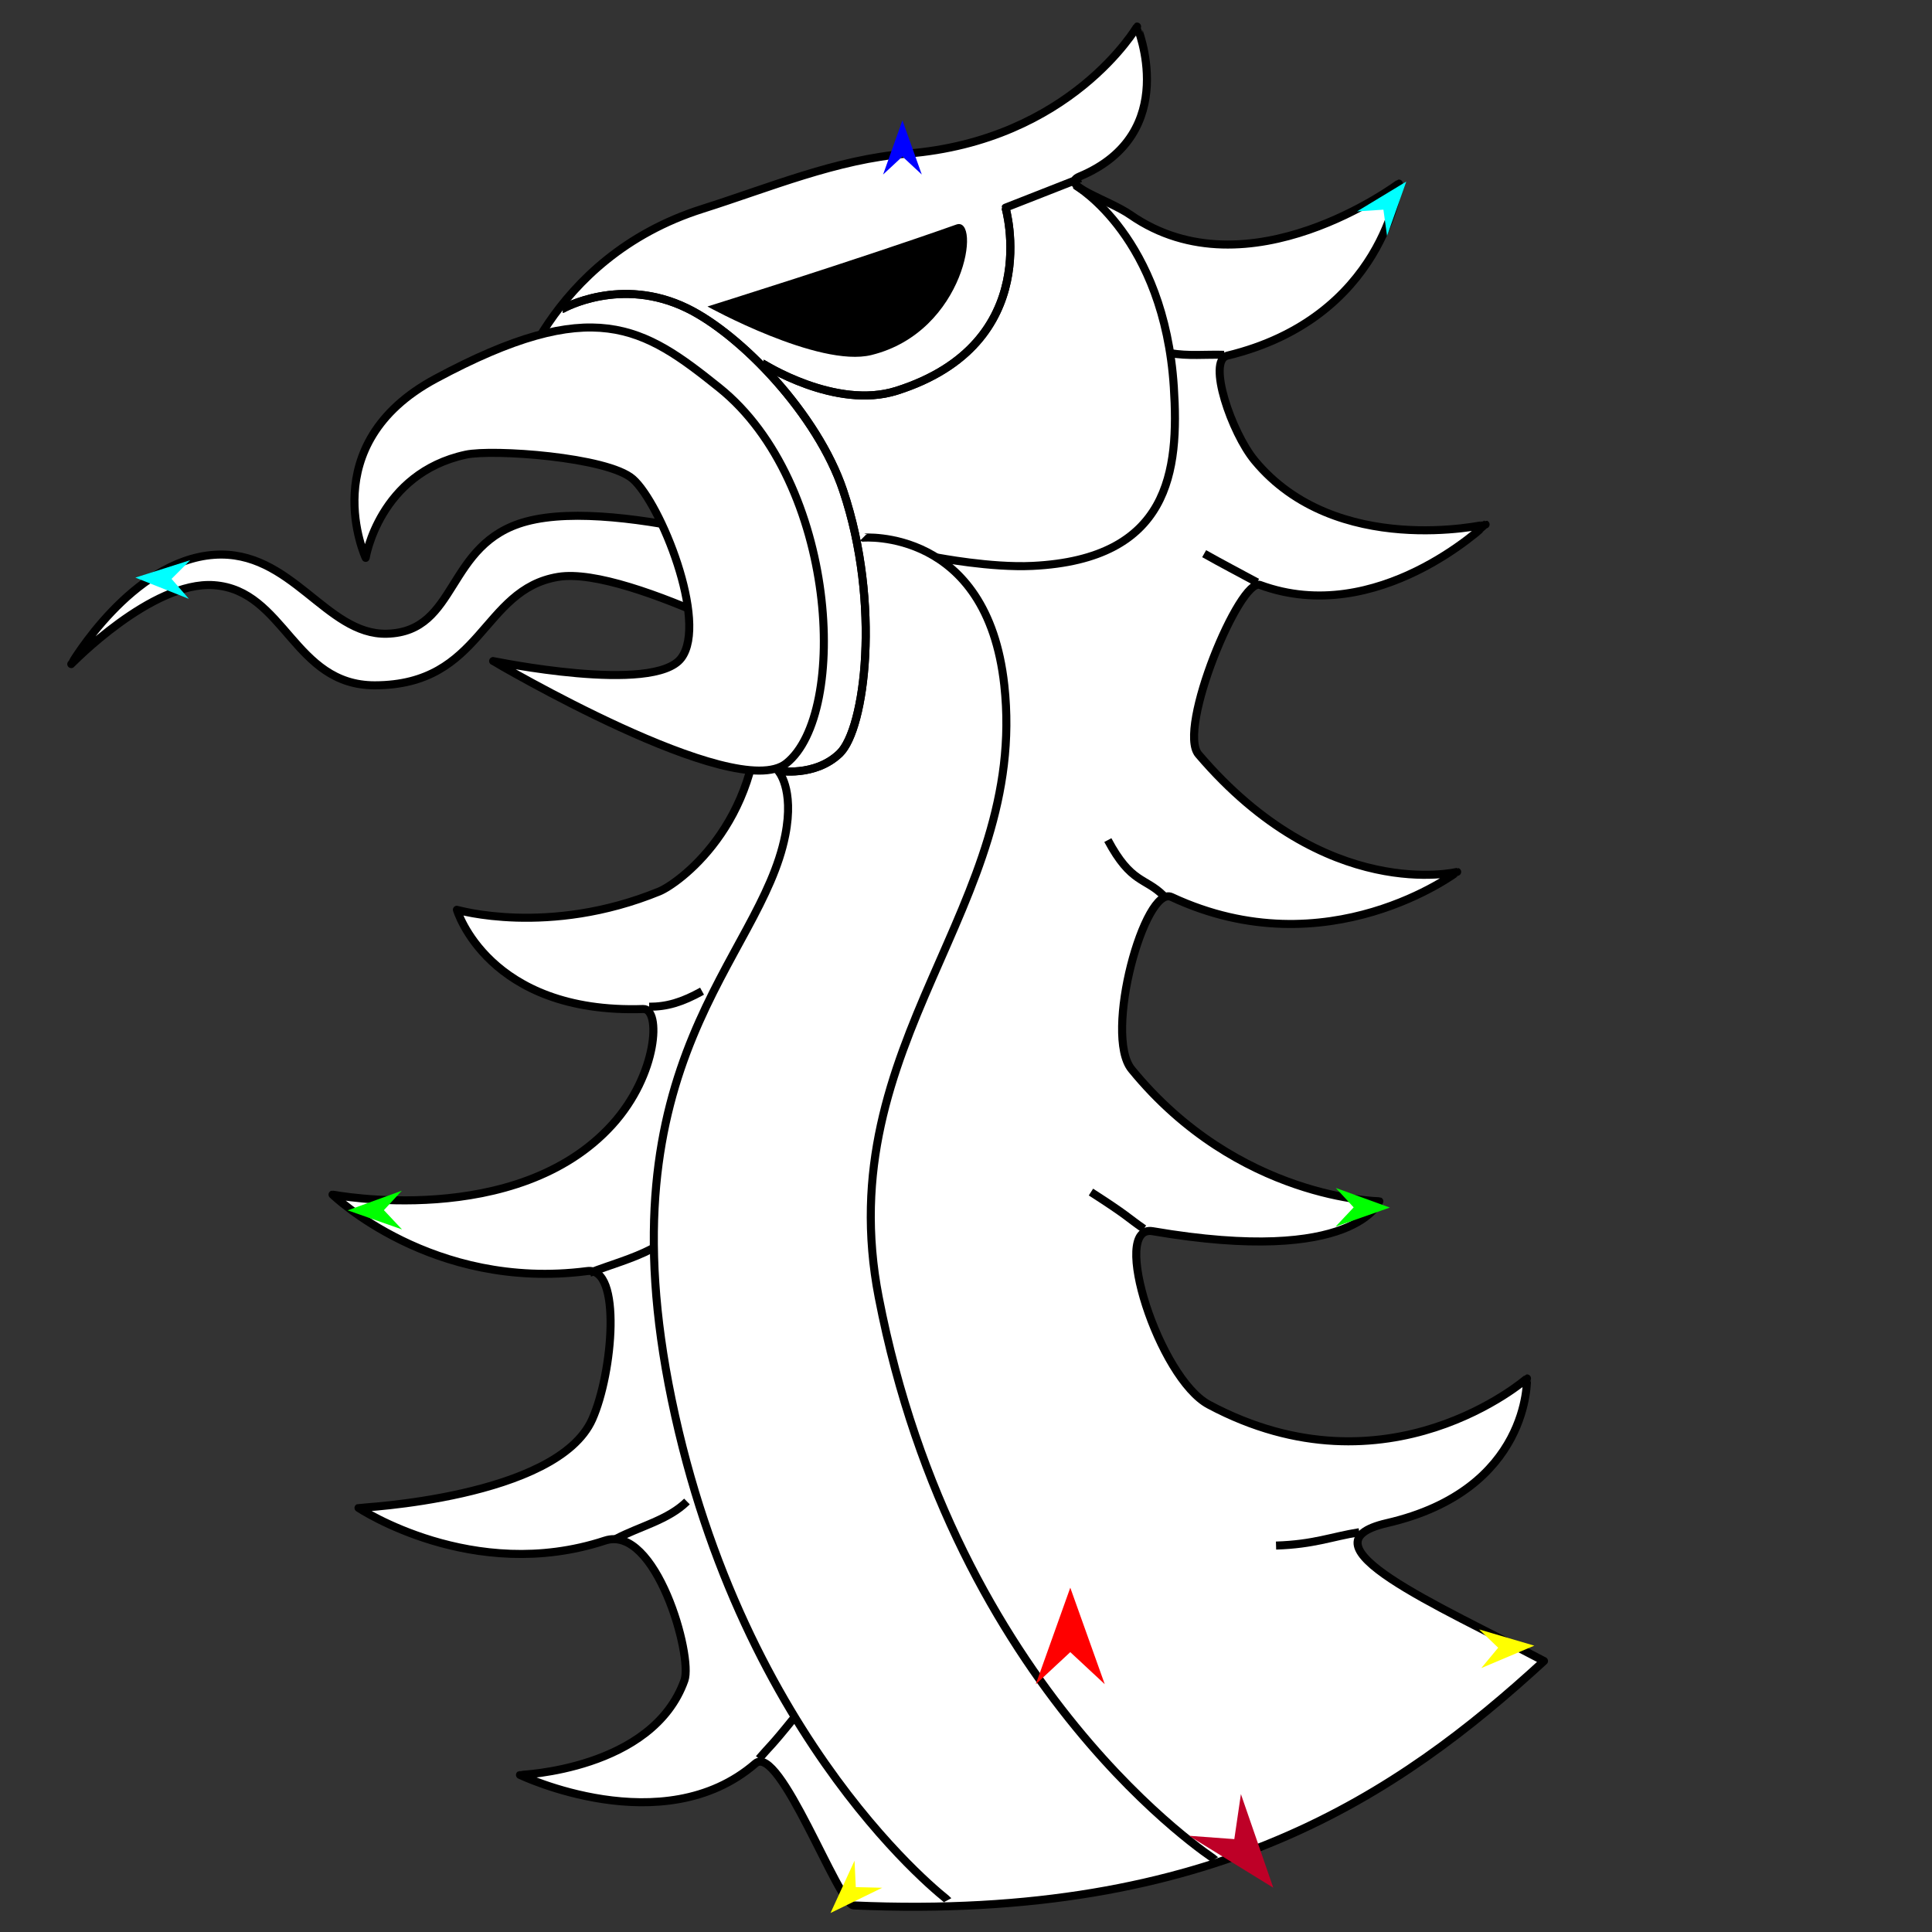 <?xml version="1.0" encoding="utf-8"?>
<!-- Generator: Moho 12.5 build 22414 -->
<!DOCTYPE svg PUBLIC "-//W3C//DTD SVG 1.1//EN" "http://www.w3.org/Graphics/SVG/1.1/DTD/svg11.dtd">
<svg version="1.1" id="Frame_0" xmlns="http://www.w3.org/2000/svg" xmlns:xlink="http://www.w3.org/1999/xlink" width="720px" height="720px">
<rect width="100%" height="100%" fill="#333333" stroke="none"/>
<g id="head_eagle">
<g id="head_eagle_2">
<path fill="#ffffff" fill-rule="evenodd" stroke="#000000" stroke-width="3" stroke-linejoin="round" d="M 305.933 210.158 C 305.922 210.156 231.577 184.905 196.222 194.323 C 165.808 202.424 171.033 235.452 144.194 236.172 C 121.407 236.782 108.659 204.669 79.725 206.764 C 48.976 208.991 26.571 247.478 26.566 247.482 C 26.571 247.479 56.540 216.433 79.725 218.075 C 106.196 219.949 109.396 255.429 139.670 255.399 C 180.007 255.359 179.361 219.659 208.045 214.980 C 234.693 210.634 305.924 250.871 305.933 250.875 C 305.934 250.871 305.933 210.162 305.933 210.158 Z"/>
<path fill="#ffffff" fill-rule="evenodd" stroke="#000000" stroke-width="3" stroke-linejoin="round" d="M 190.567 149.081 C 190.574 149.074 203.780 96.192 261.823 77.825 C 286.792 69.924 311.818 59.334 337.918 57.265 C 399.076 52.417 423.747 9.906 423.755 9.901 C 423.753 9.907 440.568 49.783 402.330 65.776 C 394.516 69.044 413.110 74.406 421.300 80.087 C 465.208 110.543 521.290 68.403 521.300 68.402 C 521.294 68.408 515.863 118.432 457.350 132.553 C 449.752 134.387 458.987 161.226 467.555 171.603 C 497.846 208.289 553.624 195.451 553.632 195.454 C 553.624 195.456 513.254 234.109 469.566 217.994 C 462.089 215.236 438.593 271.673 446.661 281.138 C 494.251 336.969 543.031 324.919 543.041 324.924 C 543.030 324.925 494.807 361.454 436.619 334.302 C 426.659 329.655 411.144 385.566 421.719 398.519 C 461.531 447.279 514.036 447.671 514.045 447.676 C 514.037 447.677 505.458 471.815 429.581 458.836 C 413.544 456.093 431.949 513.568 450.503 523.475 C 517.296 559.139 569.054 513.699 569.066 513.698 C 569.061 513.703 570.487 555.280 516.866 567.615 C 482.813 575.449 535.560 598.083 575.402 619.014 C 521.151 668.780 452.412 715.996 318.128 710.099 C 312.480 709.851 290.471 649.459 281.520 657.200 C 247.060 687.002 193.796 661.462 193.788 661.463 C 193.794 661.459 243.164 659.756 255.076 626.194 C 258.274 617.182 244.432 567.904 225.438 574.140 C 176.185 590.309 133.621 561.952 133.612 561.951 C 133.621 561.947 207.579 558.417 220.714 528.925 C 228.404 511.661 231.844 472.005 218.843 473.691 C 160.920 481.199 123.939 445.191 123.929 445.188 C 123.940 445.185 192.551 458.475 228.202 419.098 C 245.217 400.305 246.393 375.809 239.714 376.032 C 181.779 377.964 170.284 339.046 170.277 339.042 C 170.285 339.042 204.373 349.123 245.704 332.208 C 252.312 329.504 283.613 307.593 282.803 260.938 C 281.501 185.873 252.776 164.926 252.774 164.916 C 252.768 164.915 190.573 149.082 190.567 149.081 Z"/>
<path fill="#ffffff" fill-rule="evenodd" stroke="#000000" stroke-width="3" stroke-linejoin="round" d="M 162.291 141.164 C 116.689 165.684 136.280 207.889 136.277 207.895 C 136.281 207.891 141.288 176.416 173.601 169.440 C 183.610 167.279 226.417 170.268 235.809 178.488 C 246.139 187.529 263.952 231.813 253.905 245.220 C 243.715 258.819 183.788 246.351 183.781 246.351 C 183.792 246.355 273.999 299.582 293.023 284.486 C 316.409 265.930 312.112 179.843 267.990 144.472 C 239.735 121.820 221.143 109.518 162.291 141.164 Z"/>
</g>
<g id="lines">
<path fill="none" stroke="#000000" stroke-width="3" stroke-linejoin="round" d="M 506.572 571.013 C 496.229 572.672 489.612 575.550 475.544 575.989 M 426.272 457.938 C 419.703 453.374 420.663 453.301 406.566 444.245 M 433.646 333.801 C 426.718 326.894 421.599 329.451 412.860 313.079 M 468.494 217.039 C 461.914 213.472 455.220 209.986 448.754 206.339 M 456.179 132.233 C 449.475 132.011 442.603 132.802 436.065 131.567 M 282.856 655.434 C 287.201 650.366 286.977 651.291 295.892 640.230 M 229.595 573.471 C 238.400 568.836 248.970 566.483 256.010 559.566 M 219.739 474.350 C 227.491 471.345 235.687 469.157 242.996 465.337 M 241.910 375.180 C 248.483 375.197 254.045 373.570 261.630 369.381 "/>
<path fill="#000000" fill-rule="evenodd" stroke="none" d="M 324.728 132.316 C 305.091 137.136 263.658 114.222 263.652 114.220 C 263.661 114.217 319.214 96.865 356.398 83.681 C 365.755 80.364 359.984 123.663 324.728 132.316 Z"/>
<path fill="none" stroke="#000000" stroke-width="3" stroke-linejoin="round" d="M 209.741 115.057 C 209.745 115.057 231.324 102.769 256.121 114.908 C 276.373 124.823 304.729 154.540 314.208 182.768 C 328.401 225.030 322.379 271.709 312.919 280.787 C 303.614 289.717 289.946 287.205 289.944 287.206 "/>
<path fill="none" stroke="#000000" stroke-width="3" stroke-linejoin="round" d="M 321.630 200.366 C 321.635 200.371 367.806 196.437 374.276 255.351 C 383.360 338.080 308.990 388.240 327.479 483.483 C 356.083 630.824 452.647 692.876 452.659 692.897 "/>
<path fill="none" stroke="#000000" stroke-width="3" stroke-linejoin="round" d="M 209.741 115.057 C 209.745 115.057 231.324 102.769 256.121 114.908 C 276.373 124.823 304.729 154.540 314.208 182.768 C 328.401 225.030 322.379 271.709 312.919 280.787 C 303.614 289.717 289.946 287.205 289.944 287.206 C 289.944 287.208 296.104 293.719 292.646 311.235 C 283.404 358.062 224.032 394.657 250.323 521.656 C 276.983 650.438 353.207 708.087 353.217 708.106 "/>
<path fill="none" stroke="#000000" stroke-width="3" stroke-linejoin="round" d="M 401.184 69.336 C 401.187 69.344 433.830 88.378 437.451 144.210 C 439.484 175.570 435.916 208.415 384.805 210.895 C 369.177 211.653 349.322 207.775 349.318 207.775 "/>
<path fill="none" stroke="#000000" stroke-width="3" stroke-linejoin="round" d="M 284.265 135.484 C 284.270 135.485 311.331 152.869 334.171 145.621 C 389.611 128.028 374.716 77.397 374.720 77.390 "/>
<path fill="none" stroke="#000000" stroke-width="3" stroke-linejoin="round" d="M 284.265 135.484 C 284.270 135.485 311.331 152.869 334.171 145.621 C 389.611 128.028 374.716 77.397 374.720 77.390 C 374.723 77.389 393.358 70.073 402.677 66.415 "/>
</g>
<g id="specs_2">
<path fill="#0000ff" fill-rule="evenodd" stroke="none" d="M 336.311 44.848 C 336.312 44.850 343.523 65.043 343.524 65.045 C 343.523 65.044 336.312 58.334 336.311 58.334 C 336.310 58.334 329.099 65.044 329.098 65.045 C 329.099 65.043 336.310 44.850 336.311 44.848 Z"/>
<path fill="#00ff00" fill-rule="evenodd" stroke="none" d="M 129.582 451.060 C 129.584 451.059 149.741 443.745 149.743 443.744 C 149.742 443.745 143.069 450.991 143.068 450.991 C 143.069 450.992 149.815 458.169 149.815 458.170 C 149.813 458.169 129.584 451.060 129.582 451.060 Z"/>
<path fill="#ffff00" fill-rule="evenodd" stroke="none" d="M 309.505 712.921 C 309.506 712.919 318.455 693.434 318.456 693.432 C 318.456 693.433 318.927 703.273 318.927 703.274 C 318.928 703.274 328.775 703.512 328.777 703.512 C 328.775 703.513 309.507 712.920 309.505 712.921 Z"/>
<path fill="#ffff00" fill-rule="evenodd" stroke="none" d="M 571.794 613.288 C 571.792 613.287 551.222 607.235 551.220 607.234 C 551.220 607.235 558.330 614.053 558.331 614.054 C 558.330 614.055 552.040 621.637 552.040 621.638 C 552.042 621.637 571.792 613.289 571.794 613.288 Z"/>
<path fill="#00ff00" fill-rule="evenodd" stroke="none" d="M 517.958 450.025 C 517.956 450.024 497.799 442.710 497.797 442.709 C 497.798 442.710 504.471 449.956 504.472 449.956 C 504.471 449.957 497.725 457.134 497.724 457.135 C 497.727 457.134 517.956 450.025 517.958 450.025 Z"/>
<path fill="#00ffff" fill-rule="evenodd" stroke="none" d="M 524.071 67.677 C 524.070 67.680 516.912 87.892 516.911 87.894 C 516.911 87.893 515.556 78.136 515.556 78.135 C 515.555 78.135 505.726 78.784 505.725 78.784 C 505.727 78.783 524.069 67.679 524.071 67.677 Z"/>
<path fill="#00ffff" fill-rule="evenodd" stroke="none" d="M 50.453 215.257 C 50.455 215.257 70.381 223.177 70.383 223.178 C 70.383 223.177 63.931 215.733 63.931 215.732 C 63.931 215.731 70.891 208.761 70.892 208.760 C 70.890 208.761 50.455 215.256 50.453 215.257 Z"/>
<path fill="#be0027" fill-rule="evenodd" stroke="none" d="M 474.516 703.498 C 474.515 703.494 462.453 668.608 462.451 668.604 C 462.451 668.606 459.992 685.385 459.992 685.386 C 459.991 685.386 443.078 684.141 443.077 684.141 C 443.080 684.143 474.513 703.496 474.516 703.498 Z"/>
<path fill="#ff0000" fill-rule="evenodd" stroke="none" d="M 398.863 591.680 C 398.864 591.684 411.707 627.645 411.708 627.648 C 411.707 627.647 398.864 615.698 398.863 615.697 C 398.861 615.698 386.019 627.647 386.017 627.648 C 386.019 627.645 398.861 591.684 398.863 591.680 Z"/>
</g>
</g>
</svg>
